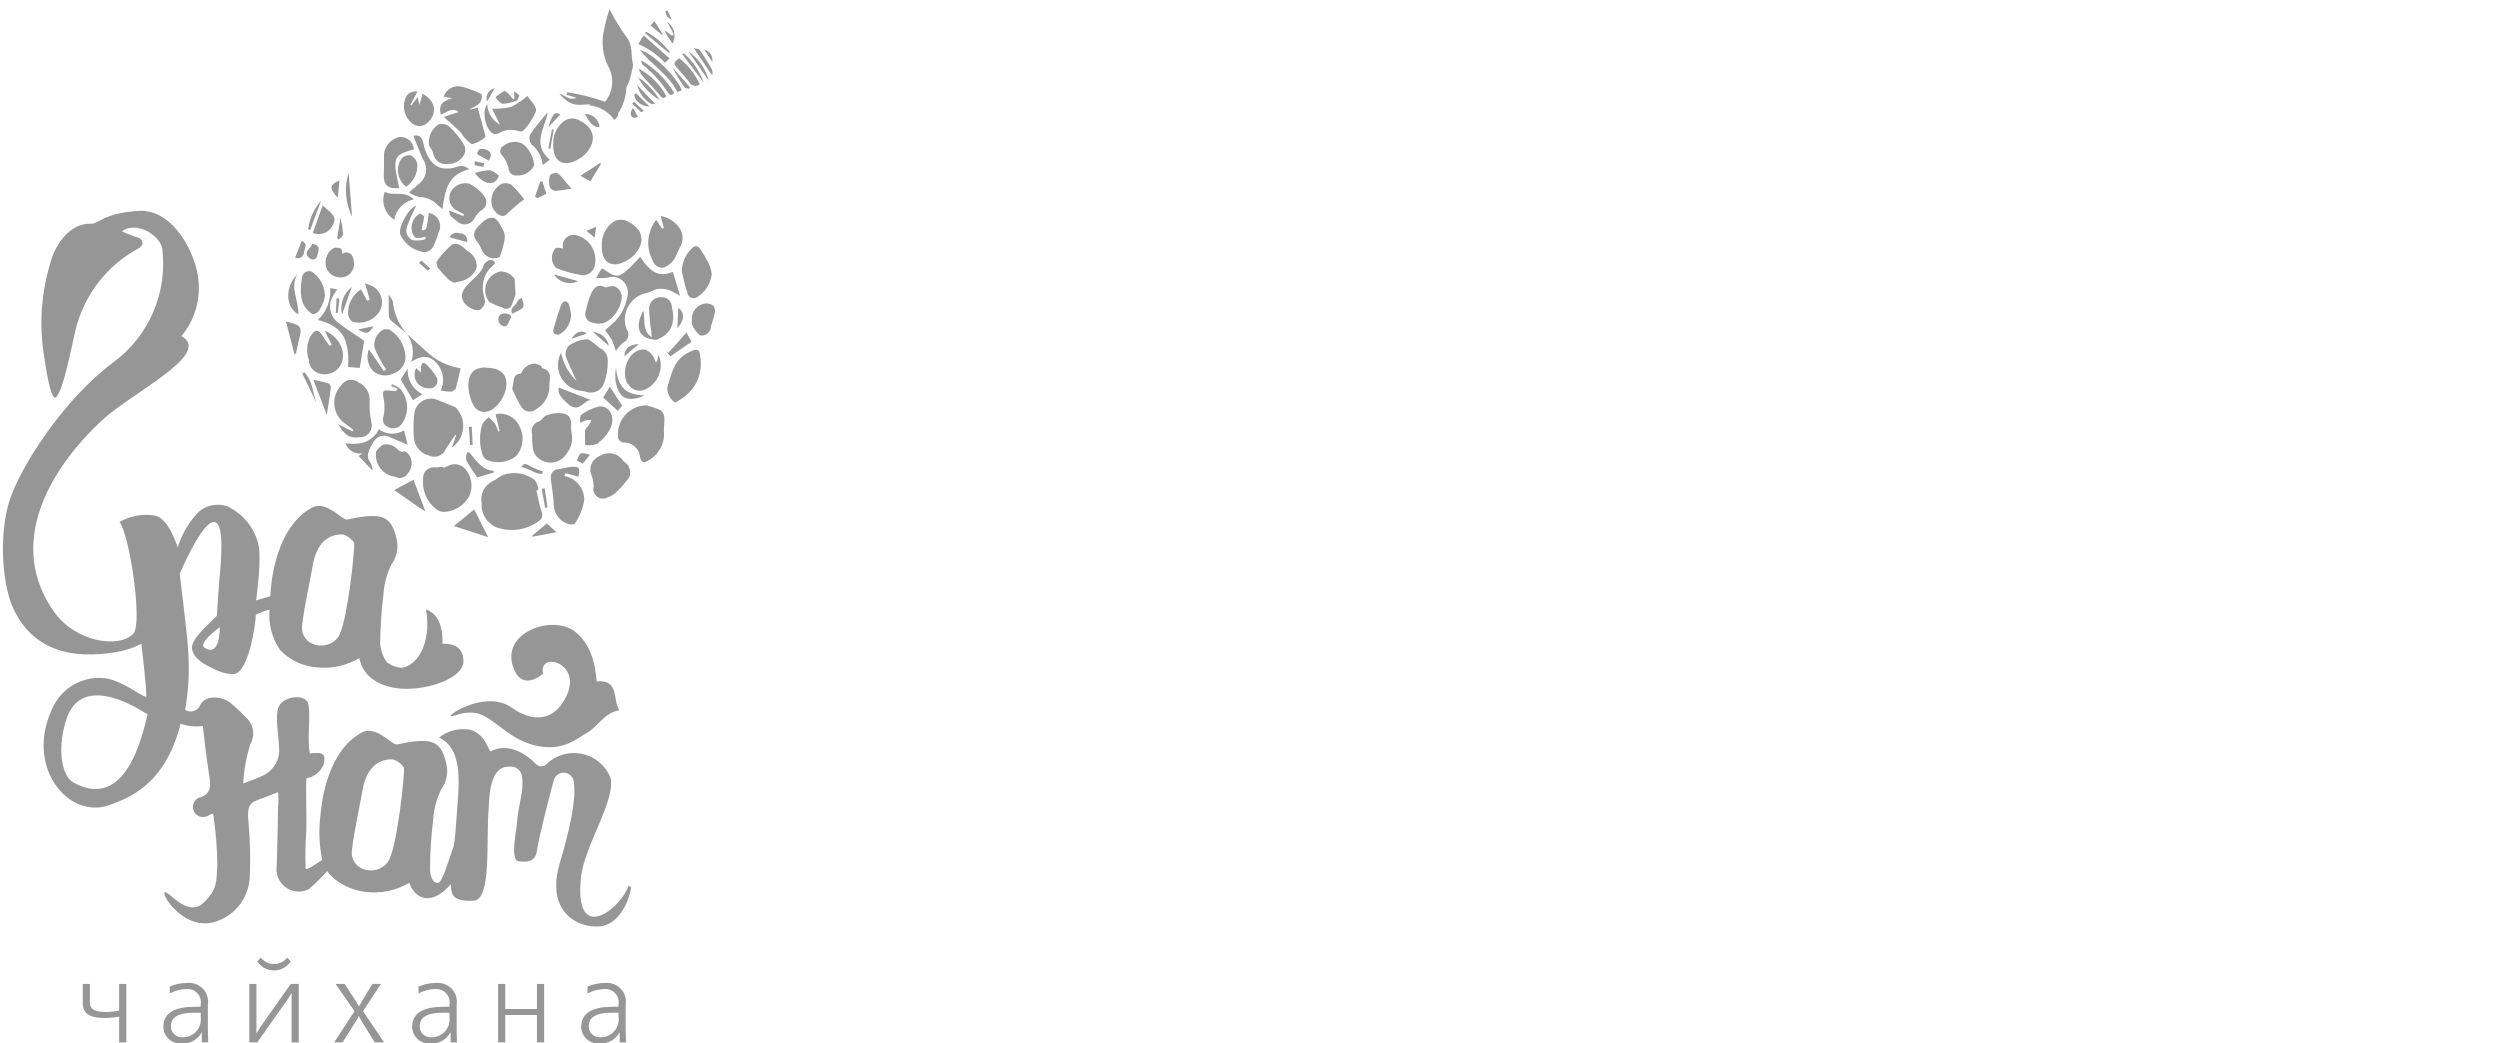 <?xml version="1.0" encoding="utf-8"?>
<!-- Generator: Adobe Illustrator 16.0.0, SVG Export Plug-In . SVG Version: 6.00 Build 0)  -->
<!DOCTYPE svg PUBLIC "-//W3C//DTD SVG 1.1//EN" "http://www.w3.org/Graphics/SVG/1.1/DTD/svg11.dtd">
<svg version="1.1" id="Слой_1" xmlns="http://www.w3.org/2000/svg" xmlns:xlink="http://www.w3.org/1999/xlink" x="0px" y="0px"
	 width="115px" height="48px" viewBox="0 0 115 48" enable-background="new 0 0 115 48" xml:space="preserve">
<path fill="#969696" d="M20.715,32.927c0.131-0.2,1.752-1.156,2.851-0.357c0.844,0.589,1.726,0.622,2.291-0.206
	c1.239-1.815-1.125-2.502-0.875-1.375c-0.101,0.079-0.977,0.836-1.377-0.305c-0.555-1.578,1.744-2.404,2.791-1.669
	c1.054,0.741,1.02,2.31,1.055,2.326c1.049-0.09,0.724,0.854,1.04,1.333c-0.694,0.098-0.994,0.772-1.517,1.055
	c-0.435,0.23-1.066,0.872-2.377,0.556c-1.311-0.317-1.949-1.402-2.768-1.493C21.168,32.716,20.862,33.014,20.715,32.927z
	 M25.599,24.48c-0.187-0.168-0.309-0.276-0.447-0.401c-0.24,0.201-0.454,0.38-0.668,0.558l0.018,0.051
	C24.847,24.621,25.193,24.557,25.599,24.48z M25.953,5.565c-0.342,0.255-0.532,0.667-0.504,1.093
	c-0.019,0.756,0.447,1.043,1.086,0.705c0.089-0.043,0.174-0.097,0.255-0.157c0.528-0.434,0.796-1.195-0.122-1.661
	C26.447,5.412,26.167,5.42,25.953,5.565z M27.592,7.508C27.296,7.7,27,7.891,26.699,8.086c0.126,0.072,0.261,0.145,0.458,0.256
	c0.169-0.277,0.335-0.549,0.501-0.82L27.592,7.508z M27.354,10.933c0.026-0.203,0.043-0.325,0.067-0.502
	c-0.167,0.07-0.284,0.12-0.444,0.189C27.11,10.731,27.206,10.81,27.354,10.933z M22.794,24.243c0.678,0.257,1.441,0.146,2.017-0.293
	c0.128-0.09,0.17-0.26,0.105-0.4c-0.107-0.321-0.166-0.659-0.244-0.99l0.093-0.025c-0.013-0.161-0.068-0.314-0.159-0.447
	c-0.42-0.329-0.979-0.417-1.479-0.233c-0.167,0.078-0.31,0.212-0.478,0.287c-0.367,0.183-0.569,0.586-0.495,0.989
	C22.118,23.597,22.372,24.039,22.794,24.243z M19.568,23.523c-0.176-0.467-0.355-0.95-0.545-1.453
	c-0.281,0.15-0.574,0.305-0.889,0.471c0.361,0.255,0.728,0.515,1.099,0.772C19.35,23.396,19.474,23.466,19.568,23.523z M27.58,5.853
	C27.557,5.5,27.257,5.23,26.904,5.245C27.088,5.54,27.198,5.843,27.58,5.853z M24.047,6.615C23.754,6.463,23.4,6.504,23.15,6.718
	C23.125,6.732,23.1,6.75,23.08,6.771c-0.098,0.104-0.091,0.268,0.013,0.365C23.23,7.305,23.33,7.5,23.387,7.709
	c0,0.017,0.001,0.034,0.003,0.051c0.022,0.196,0.2,0.335,0.396,0.313c0.332,0.016,0.642-0.169,0.787-0.469
	C24.543,7.215,24.353,6.856,24.047,6.615z M26.213,24.125l0.21-0.012c0.235-0.332,0.39-0.714,0.452-1.117
	c0.002-0.54-0.384-1.003-0.914-1.1l0.05-0.13c0.197,0.054,0.395,0.108,0.593,0.162c0.106-0.401,0.037-0.49-0.351-0.448
	c-0.187,0.021-0.369,0.075-0.556,0.103c-0.022,0-0.044,0.003-0.067,0.005c-0.196,0.037-0.326,0.227-0.291,0.423
	c0.041,0.416,0.127,0.83,0.135,1.245C25.5,23.676,25.801,24.031,26.213,24.125z M27.471,20.416c0.248-0.182,0.451-0.416,0.596-0.688
	c0.257-0.52-0.005-1.065-0.498-1.033c-0.315,0.073-0.61,0.214-0.865,0.411c-0.027,0.115-0.029,0.235-0.006,0.353
	c0.064-0.047,0.134-0.085,0.208-0.115c0.101-0.017,0.201-0.027,0.304-0.031c-0.039,0.091-0.083,0.179-0.132,0.264
	c-0.065,0.059-0.12,0.127-0.161,0.205c-0.017,0.229-0.002,0.462,0,0.692C27.104,20.498,27.293,20.479,27.471,20.416z M26.535,21.194
	c0.088,0.041,0.176,0.079,0.281,0.128c0.121-0.152,0.217-0.276,0.322-0.405C26.683,20.793,26.68,20.795,26.535,21.194z
	 M27.958,16.629c0.022-0.271-0.134-0.524-0.386-0.626c-0.159-0.15-0.333-0.281-0.521-0.394c-0.242-0.003-0.479,0.06-0.69,0.181
	c-0.013,0.005-0.025,0.009-0.037,0.015c-0.26,0.113-0.377,0.414-0.265,0.671c0.125,0.333,0.288,0.654,0.462,1.046
	c-0.365-0.349-0.613-0.802-0.711-1.297c-0.054,0.099-0.094,0.208-0.118,0.318c-0.137,0.646,0.275,1.28,0.921,1.418
	c0.101,0.016,0.201,0.023,0.297,0.045c0.025,0.011,0.051,0.02,0.077,0.028c0.347,0.103,0.71-0.095,0.813-0.443
	C27.909,17.282,27.961,16.956,27.958,16.629z M27.278,15.275c0.253,0.222,0.508,0.444,0.732,0.64
	C27.943,15.558,27.64,15.294,27.278,15.275z M28.587,13.793c0.068-0.272-0.088-0.549-0.355-0.631c-0.128,0-0.257,0.021-0.377,0.064
	c-0.268-0.148-0.475-0.108-0.656,0.262c-0.113,0.263-0.198,0.538-0.251,0.817c-0.003,0.008-0.006,0.017-0.009,0.026
	c-0.067,0.204,0.045,0.425,0.249,0.491c0.208,0.081,0.438,0.086,0.65,0.016C28.234,14.622,28.509,14.237,28.587,13.793z
	 M21.949,21.958c0.254-0.073,0.504-0.144,0.752-0.216l0.012-0.084c-0.566-0.039-0.81-0.488-1.125-0.849l-0.105,0.008
	c-0.04,0.121-0.048,0.25-0.028,0.376C21.605,21.457,21.771,21.713,21.949,21.958z M18.709,15.34
	c-0.011-0.007-0.021-0.017-0.031-0.025c0.009,0.01,0.015,0.022,0.024,0.032L18.709,15.34z M17.178,15.007
	c-0.257,0.054-0.476,0.098-0.711,0.148C16.856,15.386,16.97,15.365,17.178,15.007z M21.938,10.488l-0.003,0.004
	c-0.169,0.177-0.162,0.458,0.016,0.627c0.083,0.104,0.149,0.219,0.199,0.342c0.008,0.024,0.017,0.048,0.028,0.072
	c0.145,0.304,0.509,0.433,0.813,0.288c0.385-1.105,0.217-1.085-0.025-1.546C22.661,9.69,22.133,10.245,21.938,10.488z
	 M14.001,17.126l-0.098,0.044c0.221,0.46,0.44,0.919,0.659,1.379C14.384,18.07,14.384,17.513,14.001,17.126z M17.882,13.571
	c0,0.329-0.008,0.634,0.005,0.939c0.005,0.091,0.045,0.176,0.108,0.24c0.22,0.197,0.454,0.377,0.683,0.564
	c-0.342-0.404-0.555-0.903-0.604-1.43C18.035,13.767,17.969,13.661,17.882,13.571z M14.217,12.472
	c-0.177-0.001-0.322,0.14-0.324,0.317c-0.065,0.303-0.074,0.613-0.027,0.919c0.052,0.298,0.229,0.562,0.482,0.725
	c0.283,0.08,0.431-0.309,0.542-0.574c0.026-0.075,0.046-0.151,0.057-0.229c0.001-0.405-0.178-0.788-0.49-1.045
	C14.399,12.515,14.31,12.474,14.217,12.472z M15.214,17.888c0.013-0.087-0.015-0.176-0.076-0.241
	c-0.238-0.073-0.48-0.134-0.725-0.182c0.222,0.578,0.411,1.075,0.618,1.618C15.101,18.646,15.167,18.267,15.214,17.888z
	 M18.184,21.934c0.193,0.109,0.438,0.048,0.559-0.138c0.212-0.224,0.254-0.561,0.103-0.831c-0.055-0.09-0.136-0.164-0.232-0.208
	c-0.249,0.102-0.316-0.13-0.465-0.204c-0.152-0.094-0.332-0.132-0.509-0.107c-0.136,0.077-0.253,0.187-0.34,0.318
	c-0.002,0.012-0.004,0.025-0.005,0.039C17.227,21.36,17.625,21.866,18.184,21.934z M15.636,16.842
	c0.362-0.52,0.019-1.349-0.702-1.628c0.118,0.228,0.223,0.436,0.326,0.639l-0.095,0.06c-0.103-0.145-0.215-0.283-0.305-0.434
	c-0.203-0.348-0.356-0.349-0.579-0.01c-0.173,0.337-0.2,0.73-0.074,1.088c0.005,0.31,0.226,0.573,0.528,0.636
	C15.081,17.281,15.444,17.14,15.636,16.842z M19.278,12.094c0.137,0.12,0.271,0.24,0.407,0.36l0.108-0.102
	c-0.137-0.121-0.273-0.245-0.409-0.367L19.278,12.094z M21.831,7.593c0.131,0.038,0.269,0.059,0.404,0.085l0.041-0.169
	c-0.144-0.03-0.29-0.061-0.434-0.09L21.831,7.593z M20.696,8.923c-0.101,0.332,0.076,0.686,0.403,0.805
	c0.082,0.044,0.164,0.088,0.245,0.134l-0.031,0.075c-0.216-0.083-0.434-0.166-0.651-0.251c0.026,0.232,0.026,0.232,0.354,0.486
	c0.044,0.045,0.096,0.08,0.154,0.107c0.256,0.113,0.556-0.003,0.668-0.259c0.076-0.135,0.179-0.252,0.303-0.345
	c0.019-0.01,0.038-0.021,0.055-0.034c0.19-0.137,0.233-0.404,0.096-0.595c-0.184-0.257-0.429-0.462-0.713-0.599
	C21.207,8.359,20.828,8.564,20.696,8.923z M22.358,6.882c-0.198-0.069-0.368-0.078-0.412,0.213c0.175,0.093,0.346,0.186,0.545,0.293
	C22.631,7.132,22.607,6.97,22.358,6.882z M21.839,7.958c0.449,0.579,0.936,0.611,1.114,0.129c-0.116-0.117-0.259-0.204-0.415-0.259
	C22.301,7.842,22.065,7.885,21.839,7.958z M18.917,16.646c0.437-0.278,0.724-0.299,1.002-0.092c0.437,0.327,0.585,0.917,0.355,1.413
	c0.165,0.027,0.329,0.046,0.496,0.051l0.189-0.122c0.087-0.304,0.15-0.611,0.231-0.954c-0.591-0.091-1.141-0.361-1.574-0.775
	c-0.293-0.27-0.594-0.532-0.892-0.798C18.989,15.739,19.063,16.214,18.917,16.646z M18.725,15.369
	c-0.006-0.008-0.009-0.019-0.015-0.029l-0.006,0.009C18.71,15.354,18.718,15.361,18.725,15.369z M19.141,9.476
	c-0.312,0.034-0.883,1.039-0.713,1.348c0.177,0.362,0.504,0.63,0.894,0.732c0.228,0.104,0.496,0.007,0.605-0.217
	c0.1-0.197,0.178-0.405,0.235-0.618c0.039-0.067,0.065-0.142,0.077-0.218c0.055-0.339-0.177-0.658-0.516-0.711
	c-0.098,0.812-0.1,0.814-0.339,0.792c0.054-0.209,0.099-0.421,0.132-0.635l-0.197-0.131c-0.297,0.163-0.448,0.506-0.367,0.835
	c0.087,0.313,0.213,0.363,0.593,0.235l0.047,0.041l-0.045,0.081c-0.184,0.054-0.377,0.067-0.568,0.039
	c-0.235-0.107-0.349-0.378-0.258-0.62C18.842,10.102,18.982,9.783,19.141,9.476z M25.284,8.594c0.048,0.103,0.145,0.174,0.256,0.189
	c0.251-0.02,0.5-0.057,0.746-0.109c-0.136-0.159-0.227-0.266-0.32-0.37c-0.088-0.132-0.2-0.246-0.329-0.337
	c-0.123-0.027-0.251,0.01-0.339,0.099C25.248,8.236,25.243,8.419,25.284,8.594z M24.95,8.354l-0.092-0.018
	c-0.081,0.234-0.163,0.467-0.246,0.7l0.103,0.082c0.141-0.068,0.282-0.136,0.421-0.203C25.065,8.703,25.007,8.529,24.95,8.354z
	 M23.968,17.187c-0.418,0.01-0.294,0.357-0.41,0.681c0.119,0.299,0.262,0.588,0.43,0.864c0.01,0.015,0.021,0.029,0.033,0.042
	c0.168,0.193,0.459,0.212,0.65,0.045c0.362-0.212,0.589-0.595,0.601-1.015c-0.023-0.291,0.195-0.748-0.339-0.87l-0.031-0.087
	c-0.092-0.068-0.201-0.109-0.313-0.122C24.308,16.741,24.064,16.923,23.968,17.187z M20.116,9.416
	c0.071,0.06,0.142,0.121,0.238,0.204c0.112-0.829,0.235-1.604,1.234-1.833c-0.116-0.106-0.269-0.161-0.425-0.155
	c-0.851,0.301-1.338,0.058-1.626-0.792c-0.087-0.256-0.061-0.698-0.522-0.595c0.149,0.368,0.278,0.729,0.439,1.074
	c0.256,0.376,0.166,0.888-0.204,1.155c-0.118,0.113-0.247,0.213-0.437,0.377c0.141,0.099,0.3,0.17,0.468,0.209
	C19.596,9.062,19.896,9.19,20.116,9.416z M20.924,20.476c0.488-0.456,0.514-1.221,0.059-1.711l-0.05-0.041
	c-0.247-0.101-0.497-0.2-0.745-0.299c-0.074-0.039-0.153-0.065-0.235-0.078c-0.424-0.069-0.823,0.22-0.891,0.643
	c-0.046,0.371-0.055,0.745-0.026,1.118c0.019,0.398,0.295,0.739,0.681,0.841c0.013,0.006,0.023,0.011,0.036,0.016
	c0.29,0.124,0.626-0.011,0.75-0.299c0.142-0.224,0.29-0.439,0.436-0.656l0.041,0.022l-0.193,0.56
	C20.833,20.556,20.88,20.519,20.924,20.476z M18.887,7.144c-0.156-0.021-0.312,0.036-0.418,0.149
	c-0.285,0.42-0.189,0.991,0.216,1.298c0.345-0.233,0.54-0.633,0.509-1.05C19.158,7.368,19.045,7.223,18.887,7.144z M19.728,17.862
	c0.087,0.014,0.177-0.008,0.25-0.06c0.157-0.108,0.196-0.325,0.085-0.483c-0.126-0.207-0.28-0.395-0.458-0.56
	c-0.126-0.124-0.222-0.06-0.234,0.113c-0.006,0.069-0.011,0.139-0.021,0.265c-0.093-0.096-0.145-0.149-0.204-0.21
	c-0.056,0.103-0.083,0.217-0.078,0.333C19.085,17.609,19.378,17.879,19.728,17.862z M17.638,19.157
	c-0.076,0.191,0.019,0.409,0.211,0.484c0.213,0.119,0.48,0.063,0.629-0.131c0.351-0.489,0.327-1.152-0.055-1.616
	c-0.119-0.092-0.253-0.167-0.393-0.221l-0.042,0.075l0.146,0.068l0.154,0.063l-0.073,0.113c-0.098-0.001-0.196-0.01-0.293-0.022
	c-0.273-0.048-0.349,0.018-0.281,0.316c0.056,0.278,0.06,0.563,0.009,0.842C17.646,19.138,17.642,19.146,17.638,19.157z
	 M19.43,18.132c-0.446-0.218-0.714-0.688-0.673-1.184c-0.116,0.18-0.232,0.362-0.323,0.503c0.198,0.338,0.378,0.646,0.562,0.959
	C19.137,18.32,19.279,18.229,19.43,18.132z M15.537,14.395c0.023-0.202,0.048-0.405,0.072-0.608l-0.026-0.058l-0.098-0.008
	c-0.013,0.224-0.026,0.446-0.039,0.667L15.537,14.395z M17.182,20.322c0.159-0.271,0.508-0.36,0.776-0.201
	c0.251,0.107,0.5,0.214,0.793,0.338c-0.061-0.245-0.108-0.44-0.165-0.667c-0.356,0.229-0.817,0.21-1.155-0.045
	c-0.329,0.628-0.896,0.724-1.54,0.647c0.115,0.324,0.451,0.519,0.79,0.457c-0.076,0.048-0.152,0.1-0.189,0.123
	c0.211,0.221,0.41,0.427,0.646,0.673c-0.005-0.116-0.032-0.231-0.08-0.337c-0.277-0.353-0.058-0.656,0.1-0.945
	C17.166,20.349,17.174,20.336,17.182,20.322z M15.56,19.51c0.292,0.526,0.53,0.661,0.989,0.602c0.038,0.002,0.075-0.001,0.112-0.009
	c0.291-0.05,0.485-0.329,0.433-0.619c-0.067-0.323-0.1-0.651-0.097-0.979c0.051-0.384-0.155-0.756-0.507-0.914
	c-0.016-0.013-0.032-0.025-0.05-0.036c-0.251-0.161-0.584-0.085-0.744,0.166c-0.035,0.037-0.066,0.076-0.096,0.116
	c-0.382,0.523-0.266,1.255,0.257,1.637c0.13,0.103,0.266,0.201,0.398,0.3l-0.046,0.071C16.013,19.743,15.815,19.64,15.56,19.51z
	 M32.778,3.436c0.005-0.084-0.005-0.168-0.031-0.249c-0.177-0.307-0.365-0.606-0.563-0.9c-0.082-0.042-0.172-0.064-0.264-0.065
	c0.301,0.446,0.554,0.824,0.807,1.202L32.778,3.436z M32.396,2.28c0.116,0.18,0.227,0.351,0.368,0.565
	C32.81,2.59,32.649,2.342,32.396,2.28z M16.968,16.068c-0.133,0.346-0.055,0.737,0.2,1.006c0.266,0.218,0.634,0.259,0.94,0.105
	c0.326-0.113,0.545-0.42,0.545-0.763c-0.024-0.525-0.31-1.001-0.762-1.266l-0.223-0.005c-0.331,0.154-0.51,0.516-0.432,0.873
	c0.1,0.244,0.217,0.48,0.352,0.706c0.05,0.096,0.117,0.185,0.176,0.277l-0.107,0.068C17.439,16.75,17.219,16.431,16.968,16.068z
	 M15.733,14.464c0.134-0.374,0.292-0.819,0.45-1.265C15.799,13.497,15.623,13.992,15.733,14.464z M22.112,14.231
	c0.389-0.366,0.081-0.495,0.096-1.017c0.02-0.838,0.625-1.043,0.568-1.132c-0.188-0.303-0.499,0.022-0.527,0.12
	c-0.159,0.539-0.853,0.792-0.988,1.307C21.125,14.02,21.933,14.401,22.112,14.231z M14.623,14.719
	c1.106,0.282,1.462,0.85,1.388,2.16c0.2,0.017,0.398,0.035,0.537,0.047c0.072-0.45,0.139-0.856,0.205-1.252
	c-0.395-0.271-0.814-0.534-1.202-0.833c-0.38-0.29-0.481-0.816-0.236-1.227c0.051-0.094,0.116-0.184,0.198-0.308
	c-0.12-0.019-0.21-0.035-0.326-0.051C15.232,13.802,15.025,14.341,14.623,14.719z M24.78,19.392
	c-0.239,0.073-0.375,0.323-0.305,0.562c-0.004,0.196,0.005,0.395,0.028,0.591c0.009,0.153,0.063,0.298,0.154,0.422
	c0.065,0.078,0.142,0.144,0.23,0.194c0.415,0.242,0.946,0.102,1.187-0.313c0.205-0.252,0.287-0.581,0.225-0.9
	c-0.017-0.084-0.027-0.169-0.03-0.257c0.041-0.487-0.108-0.678-0.526-0.689c-0.209-0.004-0.418,0.03-0.613,0.104
	C24.997,19.158,24.913,19.352,24.78,19.392z M22.306,16.924C22.779,16.902,21.641,16.885,22.306,16.924L22.306,16.924z
	 M25.078,23.369l0.108-0.028c-0.045-0.293-0.088-0.584-0.131-0.878l-0.135,0.023C24.974,22.78,25.026,23.074,25.078,23.369z
	 M22.306,16.924c-1.151-0.071-0.746,1.566-0.407,1.875C22.807,19.623,24.311,16.83,22.306,16.924z M23.974,21.485
	c0.354,0.046,0.625,0.327,0.974,0.314l0.02-0.113c-0.178-0.057-0.353-0.127-0.52-0.207C24.129,21.299,24.135,21.289,23.974,21.485z
	 M22.795,19.056c0.062,0.255,0.122,0.51,0.184,0.763l-0.065,0.034c-0.032-0.124-0.079-0.246-0.139-0.359
	c-0.088-0.108-0.187-0.208-0.296-0.297c-0.118,0.083-0.218,0.19-0.291,0.314c-0.144,0.456-0.141,0.945,0.007,1.399
	c0.03,0.094,0.089,0.174,0.168,0.231c0.455,0.206,0.988,0.143,1.383-0.163c0.334-0.388,0.389-0.945,0.137-1.391
	C23.691,19.173,23.237,18.952,22.795,19.056z M20.068,12.067l0.065,0.239c0.159,0.199,0.329,0.387,0.511,0.564
	c0.077,0.058,0.162,0.104,0.252,0.135c0.108-0.025,0.172-0.037,0.237-0.055c0.361-0.055,0.664-0.299,0.797-0.639
	c0.018-0.319-0.15-0.619-0.431-0.77c-0.207-0.189-0.466-0.442-0.725-0.273C20.5,11.497,20.261,11.766,20.068,12.067z M23.523,14.59
	l-0.047-0.096c-0.138-0.089-0.312-0.099-0.459-0.027c-0.036,0.035-0.062,0.078-0.078,0.124c-0.056,0.166,0.033,0.347,0.198,0.403
	C23.372,15.115,23.417,14.703,23.523,14.59z M21.624,20.476l0.121-0.007c-0.015-0.28-0.03-0.56-0.046-0.839l-0.128,0.009
	C21.588,19.917,21.606,20.197,21.624,20.476z M24.005,13.716c-0.103,0.016-0.185,0.085-0.22,0.182
	c-0.048,0.157-0.349,0.234-0.23,0.535C24.147,14.16,24.147,14.16,24.005,13.716z M26.601,12.934c-0.361-0.1-0.718-0.198-1.119-0.309
	C25.725,12.995,26.204,13.127,26.601,12.934z M25.567,11.405c-0.249,0.262-0.239,0.675,0.02,0.927
	c0.378,0.149,0.771,0.259,1.172,0.326c0.281,0.03,0.539-0.158,0.599-0.436c0.146-0.615-0.225-1.236-0.836-1.401
	c-0.09-0.025-0.184-0.025-0.272,0.001c-0.266,0.076-0.419,0.352-0.345,0.619C25.796,11.401,25.681,11.389,25.567,11.405z
	 M26.171,18.613c0.497,0.406,0.7-0.251,1.033-0.204c-0.488-0.188-0.997-0.386-1.5-0.58C25.634,18.054,25.79,18.298,26.171,18.613z
	 M21.492,11.027c-0.016-0.177-0.173-0.31-0.351-0.292l-0.002-0.001c-0.177-0.076-0.381,0.008-0.456,0.184
	c0.283,0.076,0.524,0.144,0.8,0.218C21.492,11.1,21.495,11.064,21.492,11.027z M26.007,13.851c-0.088,0.027-0.16,0.091-0.197,0.174
	c-0.13,0.363-0.244,0.731-0.349,1.103c-0.023,0.076-0.01,0.16,0.037,0.225c0.071,0.043,0.157,0.053,0.235,0.029
	c0.338-0.186,0.543-0.545,0.535-0.93c-0.023-0.147-0.056-0.292-0.096-0.437C26.146,13.938,26.084,13.878,26.007,13.851z
	 M23.017,12.487c-0.134,0.028-0.259,0.087-0.364,0.171c-0.382,0.302-0.445,0.855-0.143,1.236c0.187,0.101,0.385,0.184,0.588,0.247
	c0.033,0.029,0.075,0.05,0.117,0.06c0.148,0.037,0.298-0.055,0.334-0.204c0.067-0.148,0.123-0.303,0.167-0.459l-0.04-0.701
	C23.531,12.615,23.283,12.483,23.017,12.487z M26.287,15.584c0.235-0.079,0.467-0.158,0.708-0.238
	C26.756,15.161,26.497,15.253,26.287,15.584z M22.67,9.578c0.091,0.168,0.358,0.481,0.612,0.302c0.26-0.258,0.538-0.497,0.83-0.715
	c-0.178-0.241-0.377-0.466-0.594-0.672c-0.14-0.079-0.306-0.09-0.455-0.032C22.668,8.679,22.499,9.159,22.67,9.578z M16.036,7.953
	c-0.208,0.664-0.152,1.382,0.158,2.005C16.142,9.289,16.09,8.621,16.036,7.953z M15.731,11.685c0.008-0.083-0.002-0.165-0.028-0.243
	c-0.107-0.05-0.229-0.063-0.344-0.038c-0.359,0.209-0.488,0.666-0.292,1.034c0.01,0.015,0.02,0.032,0.032,0.046
	c0.223,0.306,0.651,0.372,0.957,0.149c0.216-0.186,0.29-0.486,0.187-0.751c-0.009-0.056-0.031-0.107-0.066-0.151
	C16.066,11.595,15.868,11.574,15.731,11.685z M14.362,11.935c0.113,0.015,0.218-0.065,0.232-0.179
	c0.064-0.232,0.192-0.48-0.242-0.542c-0.026,0.228-0.464,0.384-0.116,0.656C14.269,11.905,14.313,11.929,14.362,11.935z
	 M18.138,10.109c0.074-0.469,0.431-0.843,0.897-0.936c-0.425-0.437-0.938-0.131-1.337-0.349
	C17.521,9.302,17.705,9.839,18.138,10.109z M16.211,14.795c0.47,0.139,0.977-0.049,1.242-0.462c0.226-0.38,0.121-0.868-0.24-1.12
	c-0.133-0.078-0.274-0.136-0.423-0.176c0.095,0.323,0.157,0.538,0.22,0.753l-0.119,0.043c-0.096-0.175-0.193-0.35-0.29-0.523
	c-0.395,0.255-0.62,0.707-0.586,1.176C16.037,14.609,16.107,14.721,16.211,14.795z M14.773,9.228
	c-0.327,0.369-0.536,0.828-0.599,1.316l0.095,0.036C14.438,10.128,14.606,9.678,14.773,9.228z M15.614,8.298
	c-0.468,0.208-0.479,0.354-0.075,0.797C15.566,8.823,15.59,8.568,15.614,8.298z M14.421,10.72c0.357,0.14,0.759-0.039,0.898-0.396
	c0.147-0.293,0.081-0.422-0.479-0.87c-0.16,0.446-0.304,0.849-0.45,1.255C14.401,10.712,14.41,10.716,14.421,10.72z M15.579,11.015
	c0.089-0.056,0.162-0.136,0.208-0.229c-0.023-0.259-0.064-0.515-0.122-0.769c-0.058,0.356-0.107,0.64-0.155,0.926L15.579,11.015z
	 M22.749,4.061c-0.017,0.005-0.033,0.01-0.049,0.015c-0.245,0.082-0.377,0.347-0.295,0.592C22.521,4.464,22.628,4.272,22.749,4.061z
	 M22.339,6.288c-0.001,0-0.001,0-0.002,0l0,0L22.339,6.288z M22.733,6.168l0.18-0.022c0.275-0.18,0.617-0.224,0.928-0.119
	c0.072,0.023,0.147,0.022,0.216-0.006c0.262-0.261,0.465-0.572,0.598-0.916c0.042-0.222-0.284-0.509-0.397-0.691
	c-0.223,0.196-0.469,0.363-0.733,0.5c-0.292,0.065-0.59,0.095-0.889,0.089c0.108,0.217,0.222,0.443,0.364,0.731
	c-0.35-0.192-0.574-0.554-0.589-0.953C22.133,5.194,22.361,6.034,22.733,6.168z M23.106,4.778c0.234-0.014,0.467-0.068,0.684-0.16
	l0.102-0.21c-0.065-0.086-0.149-0.156-0.246-0.206c0.007,0.172,0.013,0.253,0.016,0.334l-0.06,0.028
	c-0.077-0.091-0.146-0.186-0.229-0.271l-0.165-0.118c-0.146,0.084-0.279,0.193-0.417,0.292C22.866,4.597,22.974,4.705,23.106,4.778z
	 M19.687,5.627c0.444-0.431,0.347-0.987-0.244-1.316C19.4,4.455,19.359,4.599,19.29,4.829c-0.033-0.172-0.049-0.252-0.073-0.368
	c-0.119,0.156-0.205,0.272-0.292,0.388l-0.048-0.032c0.105-0.19,0.205-0.38,0.326-0.604c-0.247-0.049-0.492,0.097-0.566,0.338
	c-0.145,0.407-0.015,0.862,0.325,1.129C19.181,5.853,19.496,5.83,19.687,5.627z M21.094,5.156c-0.228,0.074-0.447,0.146-0.681,0.221
	c0.307,0.279,0.559,0.491,0.793,0.724c0.124,0.212,0.293,0.395,0.496,0.534c0.238-0.056,0.458-0.176,0.635-0.346
	c-0.127-0.468-0.242-0.895-0.362-1.338c-0.126,0.031-0.263,0.066-0.4,0.102c0.267-0.187,0.662-0.234,0.572-0.722
	c-0.286-0.149-0.587-0.262-0.898-0.342c-0.358-0.092-0.726,0.108-0.843,0.458c0.152,0.025,0.28,0.047,0.411,0.07
	c-0.398,0.104-0.677,0.271-0.533,0.761C20.544,5.168,20.8,4.917,21.094,5.156z M18.364,8.647c-0.316-1.412-0.28-1.506,0.675-1.779
	c-0.028-0.333-0.314-0.584-0.648-0.569c-0.38,0.072-0.67,0.378-0.724,0.76C17.666,7.38,17.665,7.7,17.654,8.021
	C17.637,8.518,17.845,8.705,18.364,8.647z M19.739,6.693c0.065,0.1,0.125,0.202,0.18,0.307c0.001,0.016,0.003,0.034,0.006,0.049
	c0.052,0.324,0.356,0.547,0.682,0.495c0.553-0.009,0.963-0.489,0.729-0.901c-0.188-0.311-0.418-0.593-0.684-0.839
	c-0.131-0.096-0.297-0.13-0.454-0.093C19.856,5.914,19.674,6.304,19.739,6.693z M13.117,44.483c0.101-0.066,0.186-0.152,0.254-0.252
	l-0.158-0.184c-0.259,0.336-0.742,0.398-1.078,0.138c-0.051-0.039-0.099-0.086-0.138-0.138l-0.158,0.184
	C12.122,44.653,12.695,44.768,13.117,44.483z M20.431,23.546c0.478-0.019,0.91-0.286,1.143-0.704
	c0.196-0.401,0.141-0.878-0.139-1.225c-0.168-0.232-0.469-0.324-0.738-0.226c-0.093,0.046-0.192,0.085-0.29,0.128l-0.025-0.049
	c-0.109,0.012-0.22,0.027-0.331,0.034c-0.043-0.009-0.089-0.012-0.134-0.009c-0.271,0.019-0.474,0.255-0.454,0.526
	c-0.055,0.526,0.161,1.046,0.574,1.377C20.145,23.498,20.286,23.551,20.431,23.546z M28.911,40.74l0.121,0.082
	c-0.055,0.467-0.484,1.722-1.469,1.794c-0.985,0.076-2.489-0.667-1.804-2.945c0.687-2.28,0.726-3.313,0.619-3.796
	c-0.046-0.147-0.163-0.264-0.312-0.311c-0.248-0.076-0.511,0.063-0.588,0.311c-0.034,0.098-0.703,2.646-0.773,3.218
	c-0.07,0.57-0.443,0.57-0.852,0.524c-0.411-0.045-0.081-1.456-0.061-1.852c0.049-0.924,0.76-2.652-0.5-2.492
	c-0.833,0.104-0.787,1.659-0.812,1.912c-0.131,1.377,0.153,4.203-0.692,4.247c-0.979,0.052-1.044-0.287-1.045-0.77
	c-0.748,0.897-1.571,0.866-1.92-0.052c-0.611,0.362-1.327,0.508-2.033,0.415c-0.612-0.076-1.183-0.353-1.618-0.791l-0.121-0.167
	c-0.26,0.297-0.541,0.574-0.84,0.833c-0.188,0.096-0.402,0.132-0.611,0.103c-0.561-0.081-0.951-0.602-0.871-1.162
	c0.026-0.899,0.054-1.8,0.062-2.698c0.023-0.235,0.023-0.472,0.001-0.706c-0.188,0.07-0.51,0.203-0.697,0.272
	c-0.575,0.215-0.76,0.228-0.656,1.215c0.069,0.788,0.086,1.581,0.051,2.372c-0.021,0.936-0.617,1.762-1.499,2.076
	c-1.431,0.536-2.558-1.16-2.421-1.318c0.136-0.158,1.033,1.185,1.784,0.481c0.664-0.62,0.594-1.01,0.643-1.741
	c-0.008-0.783-0.072-1.563-0.189-2.337c-0.005-0.059-0.131,0.019-0.211,0.051c-0.021,0.016-0.043,0.026-0.066,0.036
	c-0.234,0.106-0.51,0.001-0.615-0.233c-0.105-0.233,0-0.51,0.233-0.615c0.644-0.17,0.533-0.661,0.457-1.136
	c-0.093-0.595-0.278-2.161-0.278-2.161c-0.345,0.044-0.694,0.006-1.021-0.108c-0.721,2.89-2.505,3.454-3.264,3.737
	c-1.904,0.708-3.978-1.803-2.578-4.561c0.466-0.914,1.47-1.422,2.481-1.251c0.753,0.169,1.443,0.731,1.777,0.849
	c0.041-0.297-0.22-2.45-0.22-2.45c-0.282,0.144-0.578,0.254-0.885,0.329c-1.762,0.351-3.921,0.299-4.985-1.906
	c-0.508-1.055-0.695-3.249-0.24-4.863c0.456-1.614,2.56-4.836,4.808-6.498c1.645-1.203,2.51-3.2,2.264-5.223
	c-0.101-0.66-1.21-1.292-1.86-0.818c0.257,0.126,0.524,0.228,0.798,0.307c0.225,0.182,0.188,0.349-0.015,0.473
	c-1.458,0.778-2.516,2.142-2.911,3.748c-0.192,0.803-0.57,2.845-0.903,3.107c-0.25,0.203-0.479-1.453-0.58-2.111
	c-0.211-1.511-0.052-3.05,0.461-4.486c0.262-0.599,0.832-1.414,1.74-1.383c0.36,0.012,0.528-0.479,2.166-0.589
	c1.64-0.11,2.685,2.033,2.771,3.228c0.085,0.917-0.2,1.831-0.79,2.537c0.046,0.015,0.087,0.038,0.123,0.069
	c1.131,0.857-2.543,2.618-3.787,3.815c-0.345,0.333-5.114,4.546-2.223,8.75c1.005,1.461,3.048,1.733,3.68,1.046
	c0.437-0.476-0.181-4.591-0.64-5.132c0.5-0.294,1.089-0.397,1.659-0.29c0.634,0.146,1.021,1.485,1.021,1.455
	c0.188-0.622,0.526-1.189,0.983-1.652c0.364-0.302,0.859-0.39,1.304-0.233c0.683,0.323,1.194,0.924,1.4,1.65
	c0.211,0.729-0.076,2.497-0.079,2.677c0.213-0.076,0.435-0.131,0.652-0.195c0.006-0.103,0.077-3.083,1.919-4.076
	c0.521-0.284,1.112,0.273,1.383,0.45c0.273,0.182,0.139,0.076,0.946-0.031c0.977-0.126,1.356,0.076,1.563,1.041
	c0.09,0.403,0.001,0.826-0.242,1.16c-0.214,0.426-0.338,0.892-0.366,1.367c-0.094,0.756-0.143,1.515-0.149,2.274
	c0.023,0.302,0.126,0.593,0.3,0.842c0.2,0.158,0.444,0.252,0.701,0.264c0.667-0.091,1.374-1.063,1.107-2.687
	c0.88,0.314,0.744,1.568,0.758,1.583c0.66-0.019,0.955,0.269,0.961,0.799c0.01,0.787-1.656,1.354-2.874,1.265
	c-0.753-0.057-1.716-0.394-1.913-1.404c-0.612,0.361-1.329,0.508-2.034,0.416c-0.616-0.06-1.19-0.342-1.615-0.793
	c-0.372-0.542-0.542-1.2-0.481-1.855c-0.218,0.057-0.429,0.137-0.63,0.237c-0.007,0.408-0.327,2.648-1.005,2.729
	c-0.33,0.001-0.654-0.085-0.941-0.246c-0.364-0.17-0.904-0.423-0.991-0.914c-0.089-0.491,1.067-1.385,1.135-1.516
	c0.023-0.022,0.023-0.453,0.113-1.541c0.059-0.692,0.309-2.812-0.259-2.778c-0.565,0.033-1.556,2.386-1.556,2.386
	s0.349,2.779,0.385,3.476c0.072,0.93,0.027,1.864-0.135,2.782c0.029,0.019,0.061,0.033,0.094,0.046
	c0.249,0.087,0.523-0.045,0.61-0.293c0.229-0.449,1.056-0.415,1.479,0.004c0.249,0.216,0.485,0.442,0.71,0.682
	c0.271,0.311,0.318,0.76,0.116,1.12c-0.195,0.589-0.307,1.201-0.335,1.82c0,0,0.61-0.211,0.806-0.316
	c0.479-0.178,0.813-0.621,0.846-1.133c0.003-0.694-0.234-1.679,0-2.122c0.235-0.444,1.271-0.59,1.352-0.036
	c0.101,0.678-0.08,1.496,0.061,2.232c0.68-0.1,0.735,0.085,0.629,0.514c-0.137,0.33-0.436,0.566-0.789,0.623
	c-0.036,0.401,0.018,1.953-0.005,2.436c-0.044,0.574-0.053,1.148-0.031,1.724c0.053,0.085,0.412-0.177,0.762-0.401
	c-0.14-0.677-0.167-1.37-0.079-2.056c0.063-0.773,0.369-2.978,1.904-3.806c0.52-0.281,1.11,0.272,1.382,0.452
	c0.273,0.181,0.139,0.075,0.947-0.029c0.976-0.128,1.355,0.075,1.561,1.038c0.092,0.404,0.004,0.827-0.241,1.16
	c-0.212,0.427-0.337,0.893-0.367,1.367c-0.093,0.756-0.142,1.516-0.147,2.276c-0.002,0.282,0.101,0.693,0.381,0.651
	c0.195-0.031,0.505-1.129,0.716-1.708c0.059-0.39,0.087-0.806,0.087-0.806s0.065-0.813,0.114-1.564
	c0.108-1.652-0.251-2.286-0.88-2.604c0.401-0.319,0.922-0.45,1.427-0.361c0.706,0.181,0.865,1.034,0.944,0.995
	c0.801-0.419,1.628,0.114,2.058,0.557c0.024,0.03,0.052,0.056,0.084,0.076c0.167,0.107,0.388,0.057,0.494-0.11
	c0.14-0.12,0.298-0.221,0.469-0.294c0.921-0.4,1.991,0.022,2.391,0.943c0.321,0.996-1.188,3.167-1.34,4.608
	C26.387,43.55,28.589,41.771,28.911,40.74z M10.108,28.854c0,0-1.026,0.729-0.701,0.938C10.148,30.269,10.108,28.854,10.108,28.854z
	 M13.898,28.755c-0.109,0.947,1.093,1.249,1.637,0.58c0.439-0.543,0.801-4.177,0.755-4.341l0.003-0.02
	c-0.123-0.194-0.313-0.333-0.536-0.391c-0.843-0.014-1.237,0.65-1.366,1.395C14.23,26.902,14.01,27.819,13.898,28.755z M6.79,32.86
	c-0.02,0.018-3.036-2.167-3.766,0.314c-0.426,1.447-0.131,2.561,0.354,2.824C5.781,37.315,6.538,33.896,6.79,32.86z M18.584,35.339
	l0.002-0.023c-0.124-0.192-0.314-0.331-0.538-0.388c-0.841-0.016-1.236,0.65-1.366,1.391c-0.163,0.93-0.383,1.845-0.493,2.78
	c-0.112,0.948,1.091,1.251,1.635,0.581C18.266,39.137,18.627,35.503,18.584,35.339z M21.005,47.363l0.016,0.587h-0.293v-0.456
	h-0.011c-0.17,0.324-0.512,0.519-0.878,0.499C19.807,47.997,19.774,48,19.741,48c-0.428,0.004-0.778-0.339-0.783-0.767
	c0-0.882,0.997-0.923,1.543-0.923h0.173v-0.097c0.009-0.045,0.013-0.089,0.011-0.135c-0.013-0.335-0.295-0.598-0.631-0.584
	c-0.28,0-0.557,0.071-0.803,0.205v-0.314c0.253-0.112,0.526-0.17,0.803-0.169c0.078-0.008,0.153-0.006,0.23,0.007
	c0.474,0.076,0.796,0.521,0.721,0.995L21.005,47.363L21.005,47.363z M20.675,46.586h-0.299c-0.493,0-1.071,0.084-1.071,0.625
	c0,0.009,0,0.019,0,0.026c0.015,0.278,0.251,0.493,0.53,0.478c0.047,0.002,0.092-0.001,0.138-0.007
	c0.449-0.063,0.765-0.478,0.703-0.928L20.675,46.586L20.675,46.586z M13.988,11.595c0.104-0.371,0.11-0.368-0.104-0.525
	c-0.101,0.257-0.199,0.504-0.31,0.784c0.037,0.017,0.077,0.026,0.117,0.028C13.852,11.883,13.984,11.756,13.988,11.595z
	 M24.7,46.413h-1.459V45.26h-0.33v2.69h0.33v-1.259H24.7v1.259h0.331v-2.69H24.7V46.413z M31.812,15.721
	c-0.077-0.135-0.165-0.295-0.235-0.425c-0.277,0.313-0.553,0.622-0.828,0.933l-0.107-0.082c0.074,0.09,0.146,0.182,0.196,0.244
	C31.174,16.158,31.486,15.943,31.812,15.721z M32.818,14.062c-0.121-0.085-0.271-0.122-0.417-0.098
	c-0.352,0.072-0.595,0.39-0.574,0.747c-0.011,0.069-0.011,0.138,0.003,0.206c0.079,0.201,0.209,0.38,0.381,0.513
	c0.02,0.005,0.04,0.006,0.059,0.006c0.236,0.005,0.432-0.184,0.436-0.42c0.051-0.205,0.135-0.4,0.171-0.604
	C32.908,14.291,32.885,14.164,32.818,14.062z M31.627,16.235c-0.647,0.344-0.742,0.986-0.928,1.576
	c-0.019,0.286,0.121,0.559,0.363,0.711c0.173-0.11,0.291-0.176,0.398-0.256c0.551-0.399,0.846-1.065,0.766-1.742
	C32.197,16.025,32.083,15.994,31.627,16.235z M29.725,18.642c-0.058,0.002-0.114,0.007-0.17,0.016
	c-0.728,0.112-1.228,0.792-1.116,1.52c0.044,0.095,0.132,0.163,0.234,0.181c0.397-0.025,0.741,0.275,0.769,0.674
	c0.056,0.247,0.181,0.295,0.373,0.152c0.473-0.25,0.757-0.752,0.729-1.285c-0.025-0.226,0.036-0.464,0.015-0.694
	c-0.008-0.132-0.071-0.254-0.175-0.336C30.17,18.775,29.95,18.7,29.725,18.642z M17.521,45.26h-0.387l-0.473,0.776l-0.146,0.258
	h-0.006l-0.146-0.253l-0.51-0.781h-0.418l0.871,1.254l-0.935,1.437h0.384l0.614-0.97l0.135-0.241h0.006l0.131,0.241l0.599,0.97h0.43
	L16.7,46.514L17.521,45.26z M5.479,46.488c-0.207,0.041-0.418,0.063-0.63,0.063c-0.651,0-0.713-0.227-0.713-0.483V45.26h-0.33v0.861
	c0,0.398,0.178,0.707,0.998,0.707c0.227,0,0.453-0.021,0.676-0.063v1.187h0.33V45.26h-0.33V46.488z M13.724,14.458
	c0.031-0.635-0.404-1.216-0.051-1.831C13.098,13.196,13.126,14.135,13.724,14.458z M13.614,16.271
	c0.045-0.206,0.08-0.412,0.132-0.614c0.163-0.634,0.128-0.695-0.593-0.869c0.137,0.523,0.262,1.007,0.389,1.49L13.614,16.271z
	 M24.395,6.165c-0.065,0.155-0.046,0.333,0.048,0.473c0.295,0.232,0.484,0.577,0.523,0.951c0.125-0.094,0.208-0.156,0.321-0.238
	c-0.83-0.728-0.225-1.432-0.089-2.187C24.914,5.483,24.646,5.817,24.395,6.165z M9.562,47.363l0.015,0.587H9.284v-0.456H9.273
	c-0.169,0.324-0.512,0.519-0.877,0.499C8.363,47.997,8.331,48,8.298,48c-0.429,0.004-0.779-0.339-0.783-0.767
	c0-0.882,0.996-0.923,1.543-0.923H9.23v-0.097c0.009-0.045,0.013-0.089,0.011-0.135c-0.013-0.335-0.293-0.598-0.629-0.584
	c-0.281,0-0.557,0.071-0.803,0.205v-0.314c0.252-0.112,0.526-0.17,0.803-0.169c0.076-0.008,0.152-0.006,0.228,0.007
	c0.474,0.076,0.797,0.521,0.721,0.995L9.562,47.363L9.562,47.363z M9.231,46.586H8.932c-0.493,0-1.071,0.084-1.071,0.625
	c0,0.009,0.001,0.019,0.001,0.026c0.015,0.278,0.252,0.493,0.53,0.478c0.045,0.002,0.092-0.001,0.137-0.007
	c0.451-0.063,0.765-0.478,0.703-0.928L9.231,46.586L9.231,46.586z M11.986,47.228l-0.179,0.288h-0.016l0.006-0.282V45.26h-0.33
	v2.691h0.367l1.391-1.973l0.178-0.282h0.015l-0.005,0.281v1.973h0.33v-2.69h-0.368L11.986,47.228z M28.782,47.363l0.015,0.587
	h-0.293v-0.456h-0.011c-0.169,0.324-0.512,0.519-0.876,0.499C27.583,47.997,27.55,48,27.518,48
	c-0.429,0.004-0.779-0.339-0.783-0.767c0-0.882,0.997-0.923,1.542-0.923h0.173v-0.097c0.009-0.045,0.012-0.089,0.011-0.135
	c-0.013-0.335-0.294-0.598-0.63-0.584c-0.28,0-0.557,0.071-0.803,0.205v-0.314c0.253-0.112,0.527-0.17,0.803-0.169
	c0.077-0.008,0.153-0.006,0.229,0.007c0.474,0.076,0.796,0.521,0.721,0.995L28.782,47.363L28.782,47.363z M28.451,46.586h-0.298
	c-0.494,0-1.072,0.084-1.072,0.625c0,0.009,0,0.019,0.001,0.026c0.015,0.278,0.252,0.493,0.53,0.478
	c0.047,0.002,0.092-0.001,0.138-0.007c0.451-0.063,0.765-0.478,0.703-0.928L28.451,46.586L28.451,46.586z M28.188,10.222
	c-0.342,0.255-0.532,0.667-0.504,1.094c-0.019,0.755,0.447,1.044,1.086,0.704c0.089-0.042,0.175-0.096,0.253-0.157
	c0.531-0.433,0.799-1.194-0.12-1.661C28.681,10.07,28.402,10.078,28.188,10.222z M30.907,14.125
	c-0.005-0.255-0.213-0.458-0.47-0.455l-0.005,0.002c-0.292-0.024-0.549,0.195-0.572,0.488c0.006,0.358,0.039,0.716,0.097,1.069
	c0.009,0.093,0.015,0.188,0.025,0.282h-0.003c-0.443-0.294-0.298-0.784-0.38-1.223c-0.422,0.761-0.219,1.252,0.464,1.333l0-0.002
	c0.097,0.032,0.204,0.011,0.281-0.056C30.892,15.302,31.074,14.816,30.907,14.125z M30.185,10.112
	c-0.417,0.533-0.484,1.262-0.167,1.86c0.063,0.224,0.279,0.369,0.509,0.341c0.198-0.078,0.365-0.212,0.484-0.386
	c0.095-0.172,0.181-0.352,0.256-0.534c0.183-0.278,0.176-0.639-0.017-0.91c-0.2-0.293-0.511-0.489-0.861-0.544
	c0.061,0.22,0.105,0.382,0.149,0.543l-0.082,0.037C30.371,10.391,30.287,10.265,30.185,10.112z M29.443,2.302
	c0.521,0.687,1.327,1.119,1.712,1.93c0.086-0.031,0.148-0.055,0.211-0.078C31.095,3.498,30.003,2.423,29.443,2.302z M29.345,5.377
	c-0.069-0.123-0.137-0.246-0.232-0.419c-0.134,0.235-0.149,0.382,0.041,0.466L29.345,5.377z M29.502,3.431
	c0.288,0.333,0.596,0.648,0.881,0.985c0.111,0.132,0.176,0.115,0.27,0.006c-0.291-0.537-0.732-0.976-1.272-1.262
	C29.408,3.256,29.448,3.347,29.502,3.431z M29.562,2.977c0.455,0.356,0.846,0.79,1.157,1.278c0.089,0.124,0.165,0.161,0.295,0.016
	c-0.37-0.612-0.887-1.124-1.503-1.488C29.498,2.851,29.517,2.922,29.562,2.977z M31.698,4.083l0.041-0.072
	c-0.268-0.3-0.535-0.602-0.802-0.904c0.166,0.328,0.357,0.642,0.575,0.94L31.698,4.083z M30.951,12.503
	c-0.717,0.322-1.125-0.115-1.502-0.691c-0.157,0.167-0.289,0.315-0.43,0.453c-0.548,0.531-0.667,0.54-1.275,0.101h-0.081
	c-0.059,0.103-0.122,0.215-0.237,0.419c0.162,0.012,0.325,0.011,0.486-0.003c0.154-0.059,0.323-0.061,0.478-0.011
	c0.377,0.125,0.583,0.531,0.458,0.908c-0.081,0.486-0.334,0.929-0.713,1.246c-0.104,0.091-0.206,0.183-0.304,0.268
	c0.114,0.14,0.22,0.286,0.313,0.439c0.074,0.169,0.137,0.343,0.187,0.521c0.091-0.148,0.204-0.281,0.335-0.393
	c0.032-0.015,0.063-0.034,0.091-0.056c0.175-0.141,0.203-0.397,0.061-0.573c-0.017-0.048-0.032-0.096-0.043-0.146
	c-0.157-0.673,0.262-1.344,0.935-1.502c0.19-0.019,0.369-0.164,0.562-0.195c0.174-0.018,0.351,0.003,0.517,0.061
	c0.172,0.074,0.339,0.16,0.496,0.261C31.161,13.209,31.056,12.856,30.951,12.503z M28.719,16.391
	c0.21-0.179,0.413-0.352,0.672-0.571C28.924,15.861,28.736,16.032,28.719,16.391z M28.054,17.787
	c-0.11,0.175-0.212,0.341-0.31,0.498c0.235,0.213,0.45,0.408,0.673,0.612c0.056-0.068,0.133-0.159,0.2-0.237
	C28.427,18.363,28.247,18.084,28.054,17.787z M21.813,23.437c-0.313,0.254-0.608,0.495-0.936,0.761
	c0.475,0.154,0.994,0.322,1.581,0.513C22.195,24.193,21.986,23.777,21.813,23.437z M28.911,21.435
	c-0.067-0.087-0.146-0.164-0.235-0.227c-0.231-0.355-0.703-0.463-1.065-0.243c-0.031,0.011-0.063,0.024-0.092,0.04
	c-0.329,0.17-0.458,0.575-0.288,0.904c0.042,0.147,0.07,0.297,0.081,0.45c-0.039,0.125-0.021,0.259,0.046,0.369
	c0.131,0.208,0.404,0.271,0.613,0.142c0.127-0.04,0.245-0.106,0.343-0.198c0.244-0.225,0.462-0.477,0.653-0.749
	C29.007,21.759,28.988,21.584,28.911,21.435z M30.297,16.324c-0.032,0.128-0.054,0.227-0.08,0.325l-0.071,0.002
	c-0.048-0.266-0.234-0.486-0.488-0.577c-0.823-0.031-1.159,1.196-0.717,1.662c0.178,0.229,0.489,0.301,0.749,0.176
	C30.285,17.631,30.553,16.929,30.297,16.324z M29.52,18.248c0.037-0.018,0.073-0.039,0.108-0.061c-0.865-0.03-1.21-0.39-1.292-1.279
	c-0.037,0.211-0.043,0.427-0.017,0.639C28.458,18.293,28.827,18.501,29.52,18.248z M25.466,5.961L25.39,5.946
	c-0.056,0.294-0.112,0.588-0.168,0.882l0.095,0.017C25.366,6.551,25.416,6.256,25.466,5.961z M30.217,16.648
	C30.243,16.55,30.193,16.649,30.217,16.648L30.217,16.648z M30.344,4.602c-0.248-0.419-0.585-0.777-0.989-1.049
	C29.577,3.991,29.921,4.355,30.344,4.602z M29.913,4.757c0.078,0.027,0.157,0.04,0.238,0.036c-0.311-0.324-0.567-0.592-0.839-0.876
	C29.396,4.265,29.611,4.565,29.913,4.757z M29.875,4.89c-0.217-0.21-0.416-0.402-0.615-0.596L29.176,4.34
	c0.001,0.07,0.018,0.139,0.051,0.2C29.362,4.768,29.611,4.903,29.875,4.89z M30.8,2.69c-0.393-0.349-0.785-0.697-1.195-1.063
	c-0.102,0.166-0.176,0.292-0.242,0.399c0.462,0.199,0.879,0.493,1.221,0.862C30.65,2.826,30.71,2.773,30.8,2.69z M25.229,5.846
	c0.184-0.195,0.364-0.386,0.545-0.58C25.525,5.112,25.4,5.247,25.229,5.846z M31.201,14.157c-0.013,0.311-0.026,0.618-0.042,0.945
	C31.493,14.708,31.508,14.388,31.201,14.157z M29.5,5.167l0.112-0.079c-0.16-0.143-0.304-0.272-0.447-0.401l-0.087,0.079
	C29.218,4.902,29.356,5.038,29.5,5.167z M25.718,4.312c0.577,0.593,0.741,0.522,1.434,0.485l-0.047,0.047
	c0.463,0.046,0.883,0.29,1.153,0.668c0.107-0.054,0.174-0.166,0.173-0.285c0.237-0.361,0.37-0.781,0.384-1.214
	c0.054-0.105,0.103-0.214,0.143-0.326c0.057-0.197,0.103-0.396,0.149-0.594l0.014-0.117c-0.115-0.429,0.016-0.899-0.324-1.302
	c-0.287-0.396-0.539-0.816-0.759-1.253c-0.124,0.371-0.22,0.751-0.288,1.136c-0.081,0.506-0.003,1.023,0.223,1.483
	c0.296,0.524,0.24,1.176-0.14,1.643c-0.564-0.205-1.146-0.351-1.739-0.436l-0.031,0.115c0.147,0.044,0.296,0.085,0.458,0.132
	C26.184,4.665,25.983,4.353,25.718,4.312z M30.813,2.396c-0.292-0.388-0.664-0.708-1.093-0.937l-0.05,0.063
	c0.369,0.305,0.737,0.612,1.105,0.919L30.813,2.396z M30.484,1.57c-0.125-0.195-0.249-0.388-0.384-0.599
	c-0.066,0.077-0.11,0.13-0.171,0.203c0.183,0.15,0.352,0.29,0.523,0.429L30.484,1.57z M31.456,2.449l-0.068,0.05
	c0.329,0.433,0.656,0.868,0.983,1.301C32.188,3.279,31.874,2.813,31.456,2.449z M31.674,13.602c0.092,0.126,0.269,0.154,0.396,0.063
	c0.374-0.231,0.621-0.622,0.671-1.057c-0.033-0.266-0.13-0.52-0.284-0.739c-0.058-0.131-0.148-0.246-0.218-0.371
	c-0.134-0.233-0.294-0.213-0.45-0.039c-0.272,0.276-0.424,0.647-0.425,1.035c0.083,0.328,0.145,0.667,0.26,0.984
	C31.63,13.523,31.647,13.565,31.674,13.602z M31.669,2.362c0.31,0.451,0.619,0.901,0.935,1.361
	C32.465,3.171,32.133,2.688,31.669,2.362z M30.935,2.001c0.191-0.344,0.084-0.777-0.242-0.994c0.117,0.222,0.211,0.397,0.305,0.574
	l-0.083,0.062c-0.113-0.082-0.227-0.163-0.339-0.244c0.04,0.109,0.095,0.213,0.162,0.31C30.8,1.803,30.866,1.897,30.935,2.001z
	 M31.698,3.768c0.012,0.023,0.025,0.044,0.042,0.063c0.112,0.137,0.315,0.156,0.45,0.044c-0.216-0.469-0.54-0.878-0.947-1.196
	c-0.274,0.204-0.278,0.25-0.067,0.483C31.359,3.355,31.534,3.557,31.698,3.768z M30.894,0.896c-0.062-0.138-0.125-0.274-0.186-0.412
	l-0.102,0.034C30.617,0.691,30.73,0.839,30.894,0.896z"/>
</svg>
